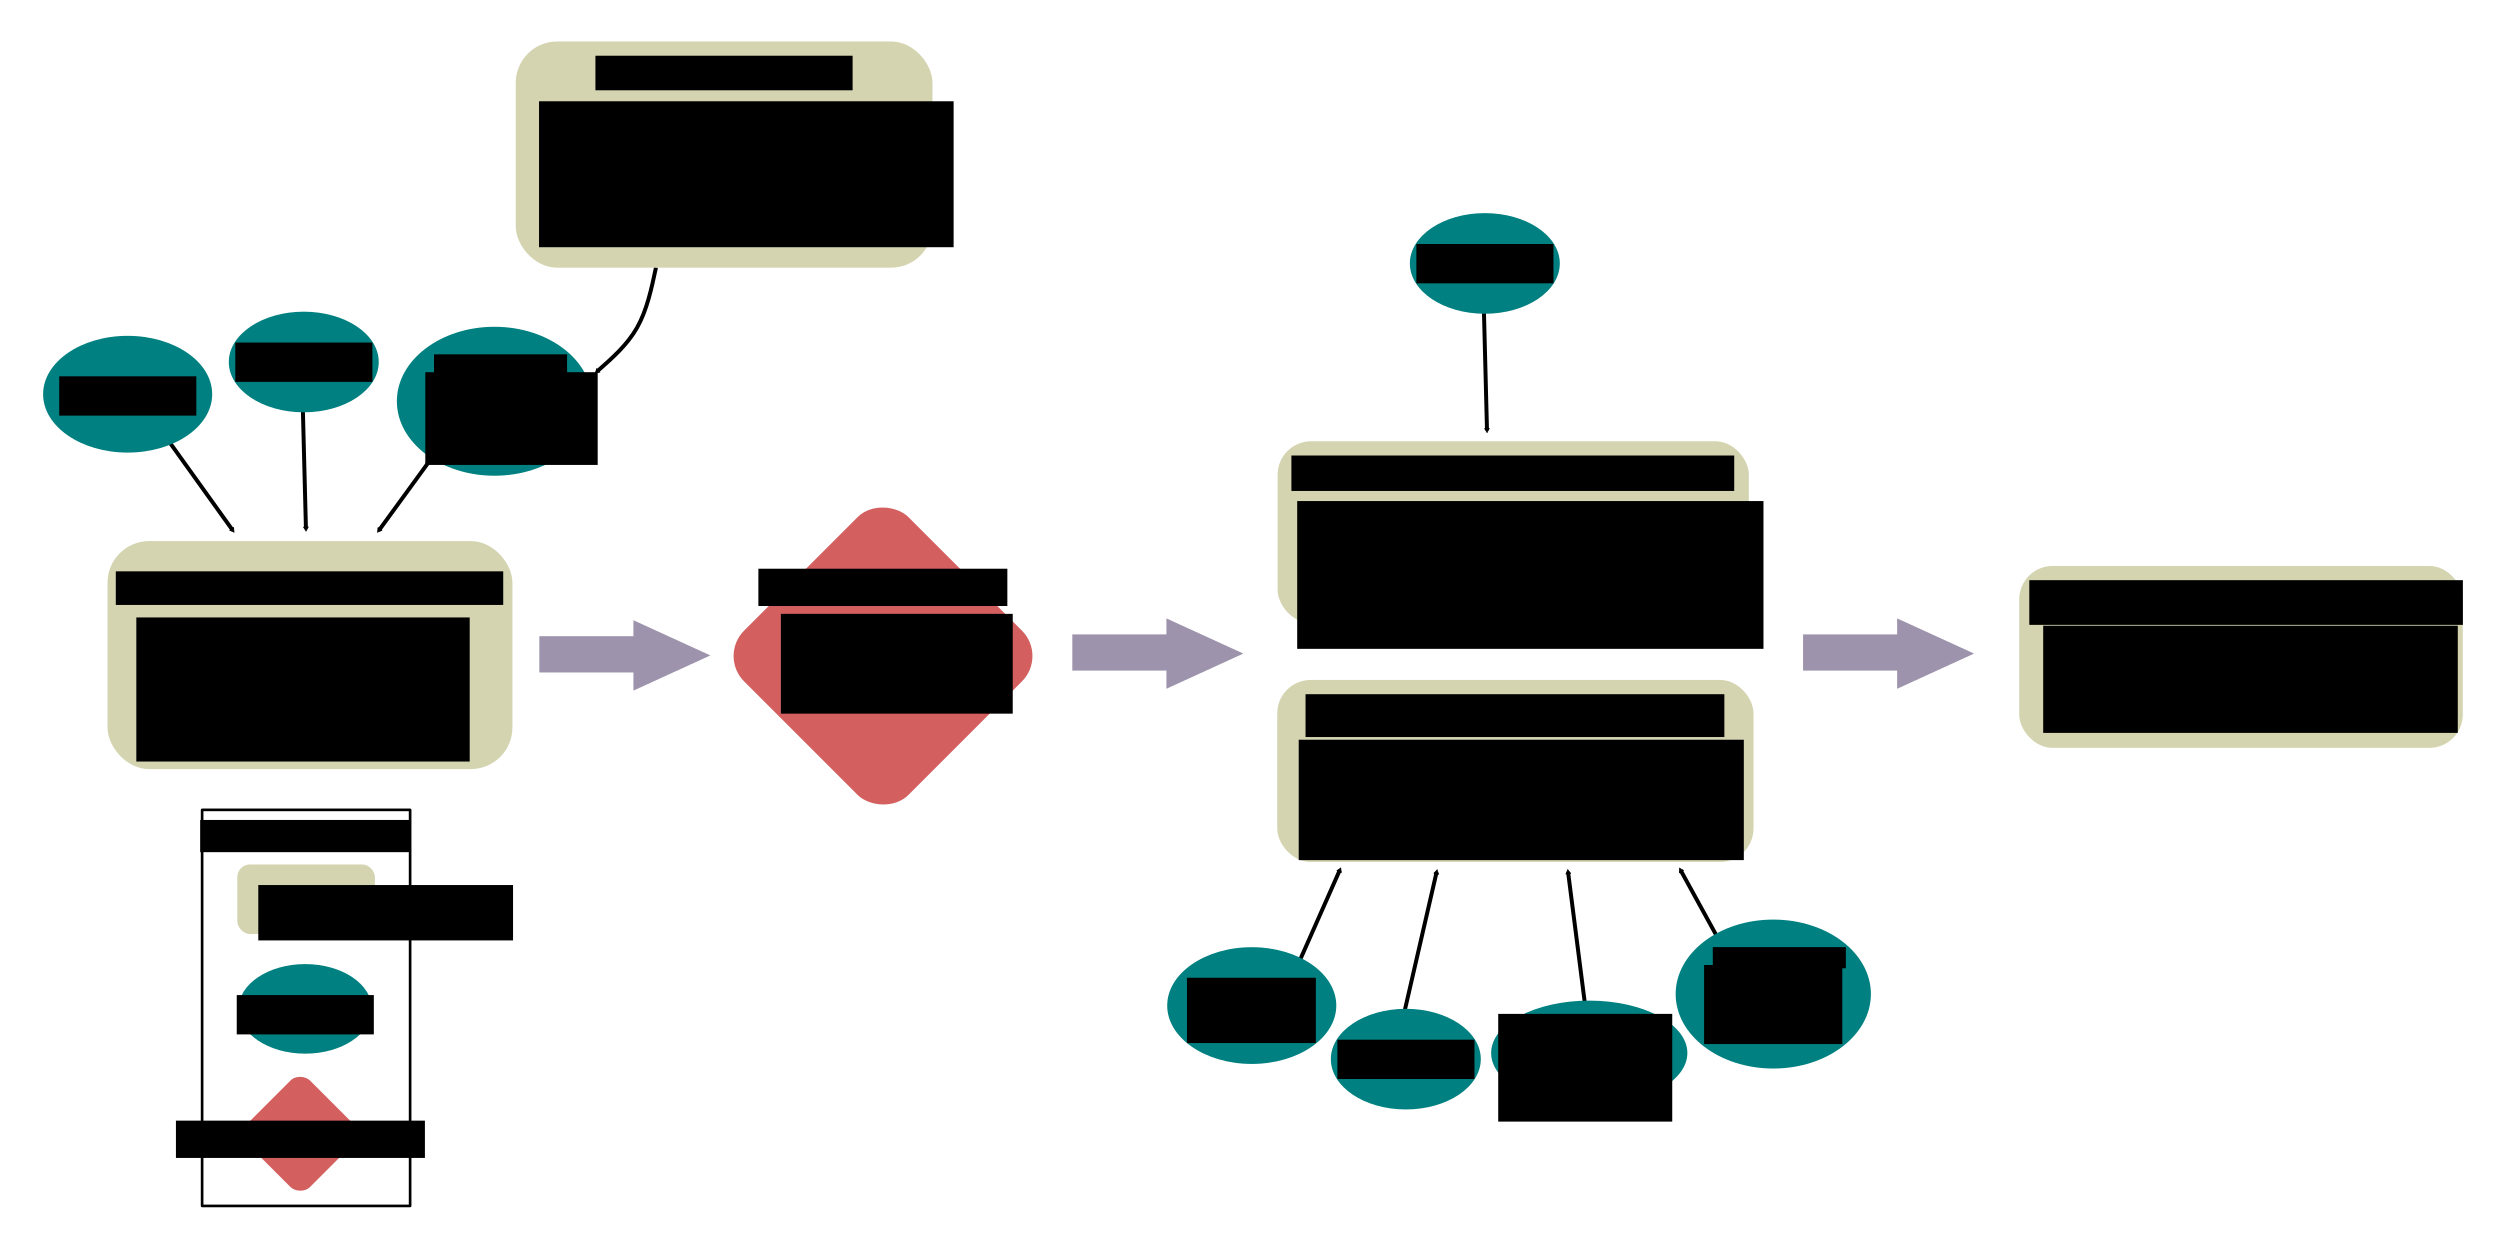 <?xml version="1.0" encoding="UTF-8" standalone="no"?>
<!-- Created with Inkscape (http://www.inkscape.org/) -->

<svg
   xmlns:dc="http://purl.org/dc/elements/1.1/"
   xmlns:cc="http://creativecommons.org/ns#"
   xmlns:rdf="http://www.w3.org/1999/02/22-rdf-syntax-ns#"
   xmlns:svg="http://www.w3.org/2000/svg"
   xmlns="http://www.w3.org/2000/svg"
   xmlns:sodipodi="http://sodipodi.sourceforge.net/DTD/sodipodi-0.dtd"
   xmlns:inkscape="http://www.inkscape.org/namespaces/inkscape"
   width="666.221mm"
   height="334.206mm"
   viewBox="0 0 666.221 334.206"
   version="1.1"
   id="svg8"
   inkscape:version="0.92.4 (unknown)"
   sodipodi:docname="Conceptual_diagram.svg"
   inkscape:export-filename="/home/hannah/Documents/Fierer_lab/NCAR/NEON_LTER_NCAR/NWT_CLM/images/Conceptual_diagram.png"
   inkscape:export-xdpi="300.02252"
   inkscape:export-ydpi="300.02252">
  <defs
     id="defs2">
    <inkscape:path-effect
       effect="bspline"
       id="path-effect3157"
       is_visible="true"
       weight="33.333"
       steps="2"
       helper_size="0"
       apply_no_weight="true"
       apply_with_weight="true"
       only_selected="false" />
    <marker
       inkscape:stockid="TriangleOutM"
       orient="auto"
       refY="0"
       refX="0"
       id="TriangleOutM"
       style="overflow:visible"
       inkscape:isstock="true">
      <path
         id="path1201"
         d="M 5.77,0 -2.88,5 V -5 Z"
         style="fill:#000000;fill-opacity:1;fill-rule:evenodd;stroke:#000000;stroke-width:1pt;stroke-opacity:1"
         transform="scale(0.4)"
         inkscape:connector-curvature="0" />
    </marker>
    <marker
       inkscape:stockid="Torso"
       orient="auto"
       refY="0"
       refX="0"
       id="Torso"
       style="overflow:visible"
       inkscape:isstock="true">
      <g
         id="g1282"
         transform="scale(0.7)"
         style="fill:#000000;fill-opacity:1;stroke:#000000;stroke-opacity:1">
        <path
           id="path1268"
           d="m -4.779,-3.24 c 2.35,0.366 5.3,1.938 5.037,3.627 C -0.005,2.078 -2.213,2.618 -4.563,2.252 -6.913,1.886 -8.521,0.752 -8.258,-0.938 -7.995,-2.628 -7.13,-3.605 -4.779,-3.24 Z"
           style="fill:#000000;fill-opacity:1;fill-rule:evenodd;stroke:#000000;stroke-width:1.25;stroke-opacity:1"
           inkscape:connector-curvature="0" />
        <path
           id="path1270"
           d="M 4.46,0.089 C -2.556,-4.378 5.225,-3.906 -0.848,-8.72"
           style="fill:#000000;fill-opacity:1;fill-rule:evenodd;stroke:#000000;stroke-width:1pt;stroke-opacity:1"
           inkscape:connector-curvature="0" />
        <path
           id="path1272"
           d="M 4.93,0.058 C -1.387,1.749 1.803,5.478 -4.945,7.546"
           style="fill:#000000;fill-opacity:1;fill-rule:evenodd;stroke:#000000;stroke-width:1pt;stroke-opacity:1"
           inkscape:connector-curvature="0" />
        <rect
           id="rect1274"
           transform="matrix(0.528,-0.85,0.888,0.46,0,0)"
           y="-1.741"
           x="-10.392"
           height="2.761"
           width="2.637"
           style="fill:#000000;fill-opacity:1;fill-rule:evenodd;stroke:#000000;stroke-width:1pt;stroke-opacity:1" />
        <rect
           id="rect1276"
           transform="matrix(0.671,-0.741,0.791,0.612,0,0)"
           y="-7.963"
           x="4.959"
           height="2.861"
           width="2.733"
           style="fill:#000000;fill-opacity:1;fill-rule:evenodd;stroke:#000000;stroke-width:1pt;stroke-opacity:1" />
        <path
           id="path1278"
           transform="matrix(0,-1.11,1.11,0,25.966,19.716)"
           d="m 16.78,-28.685 a 0.607,0.607 0 1 0 -1.215,0 0.607,0.607 0 1 0 1.215,0 z"
           style="fill:#000000;fill-opacity:1;fill-rule:evenodd;stroke:#000000;stroke-width:1pt;stroke-opacity:1"
           inkscape:connector-curvature="0" />
        <path
           id="path1280"
           transform="matrix(0,-1.11,1.11,0,26.825,16.991)"
           d="m 16.78,-28.685 a 0.607,0.607 0 1 0 -1.215,0 0.607,0.607 0 1 0 1.215,0 z"
           style="fill:#000000;fill-opacity:1;fill-rule:evenodd;stroke:#000000;stroke-width:1pt;stroke-opacity:1"
           inkscape:connector-curvature="0" />
      </g>
    </marker>
    <marker
       inkscape:stockid="Scissors"
       orient="auto"
       refY="0"
       refX="0"
       id="Scissors"
       style="overflow:visible"
       inkscape:isstock="true">
      <path
         id="schere"
         d="M 9.09,-3.606 C 8.12,-4.777 6.37,-4.736 5.062,-4.233 l -8.212,3.078 c -2.388,-1.307 -4.748,-0.933 -4.748,-1.569 0,-0.497 0.457,-0.388 0.388,-1.683 -0.066,-1.243 -1.364,-2.163 -2.59,-2.082 -1.227,-0.007 -2.499,0.933 -2.51,2.23 -0.091,1.306 1.007,2.52 2.307,2.605 1.522,0.227 4.218,-0.696 5.483,1.571 -0.942,1.738 -2.614,1.743 -4.126,1.656 -1.255,-0.072 -2.762,0.287 -3.361,1.521 -0.578,1.182 -0.011,2.865 1.317,3.226 1.34,0.492 3.181,-0.13 3.499,-1.671 0.246,-1.188 -0.595,-1.746 -0.273,-2.177 0.244,-0.325 1.791,-0.137 4.547,-1.375 L 5.676,4.233 C 6.8,4.547 8.173,4.536 9.168,3.431 l -9.22,-3.485 z m -18.308,-1.901 c 1.295,0.723 1.189,2.684 -0.156,3.063 -1.217,0.424 -2.771,-0.759 -2.383,-2.077 0.227,-1.082 1.653,-1.481 2.54,-0.986 z m 0.056,8.017 c 1.351,0.499 1.121,2.784 -0.252,3.092 -0.911,0.316 -2.214,-0.139 -2.306,-1.212 -0.178,-1.305 1.356,-2.484 2.558,-1.879 z"
         style="fill:#000000;fill-opacity:1;stroke:#000000;stroke-opacity:1"
         inkscape:connector-curvature="0" />
    </marker>
    <marker
       inkscape:stockid="ExperimentalArrow"
       orient="auto-start-reverse"
       refY="3"
       refX="5"
       id="ExperimentalArrow"
       inkscape:isstock="true">
      <path
         id="path1309"
         d="M 10,3 0,6 V 0 Z"
         style="fill:context-stroke;stroke:#000000;stroke-opacity:1"
         inkscape:connector-curvature="0" />
    </marker>
    <marker
       inkscape:stockid="TriangleOutL"
       orient="auto"
       refY="0"
       refX="0"
       id="TriangleOutL"
       style="overflow:visible"
       inkscape:isstock="true">
      <path
         id="path1198"
         d="M 5.77,0 -2.88,5 V -5 Z"
         style="fill:#000000;fill-opacity:1;fill-rule:evenodd;stroke:#000000;stroke-width:1pt;stroke-opacity:1"
         transform="scale(0.8)"
         inkscape:connector-curvature="0" />
    </marker>
    <marker
       inkscape:stockid="Arrow1Mend"
       orient="auto"
       refY="0"
       refX="0"
       id="Arrow1Mend"
       style="overflow:visible"
       inkscape:isstock="true">
      <path
         id="path1065"
         d="M 0,0 5,-5 -12.5,0 5,5 Z"
         style="fill:#000000;fill-opacity:1;fill-rule:evenodd;stroke:#000000;stroke-width:1pt;stroke-opacity:1"
         transform="matrix(-0.4,0,0,-0.4,-4,0)"
         inkscape:connector-curvature="0" />
    </marker>
    <marker
       inkscape:stockid="Arrow1Lend"
       orient="auto"
       refY="0"
       refX="0"
       id="Arrow1Lend"
       style="overflow:visible"
       inkscape:isstock="true">
      <path
         id="path1059"
         d="M 0,0 5,-5 -12.5,0 5,5 Z"
         style="fill:#000000;fill-opacity:1;fill-rule:evenodd;stroke:#000000;stroke-width:1pt;stroke-opacity:1"
         transform="matrix(-0.8,0,0,-0.8,-10,0)"
         inkscape:connector-curvature="0" />
    </marker>
    <inkscape:path-effect
       effect="spiro"
       id="path-effect1054"
       is_visible="true" />
    <marker
       inkscape:stockid="TriangleOutM"
       orient="auto"
       refY="0"
       refX="0"
       id="TriangleOutM-7"
       style="overflow:visible"
       inkscape:isstock="true">
      <path
         inkscape:connector-curvature="0"
         id="path1201-3"
         d="M 5.77,0 -2.88,5 V -5 Z"
         style="fill:#000000;fill-opacity:1;fill-rule:evenodd;stroke:#000000;stroke-width:1pt;stroke-opacity:1"
         transform="scale(0.4)" />
    </marker>
    <inkscape:path-effect
       effect="spiro"
       id="path-effect1054-8"
       is_visible="true" />
    <marker
       inkscape:stockid="TriangleOutM"
       orient="auto"
       refY="0"
       refX="0"
       id="TriangleOutM-7-6"
       style="overflow:visible"
       inkscape:isstock="true">
      <path
         inkscape:connector-curvature="0"
         id="path1201-3-8"
         d="M 5.77,0 -2.88,5 V -5 Z"
         style="fill:#000000;fill-opacity:1;fill-rule:evenodd;stroke:#000000;stroke-width:1pt;stroke-opacity:1"
         transform="scale(0.4)" />
    </marker>
    <inkscape:path-effect
       effect="spiro"
       id="path-effect1054-8-4"
       is_visible="true" />
    <marker
       inkscape:stockid="TriangleOutM"
       orient="auto"
       refY="0"
       refX="0"
       id="TriangleOutM-6"
       style="overflow:visible"
       inkscape:isstock="true">
      <path
         id="path1201-4"
         d="M 5.77,0 -2.88,5 V -5 Z"
         style="fill:#000000;fill-opacity:1;fill-rule:evenodd;stroke:#000000;stroke-width:1pt;stroke-opacity:1"
         transform="scale(0.4)"
         inkscape:connector-curvature="0" />
    </marker>
    <inkscape:path-effect
       effect="spiro"
       id="path-effect1054-4"
       is_visible="true" />
    <marker
       inkscape:stockid="TriangleOutM"
       orient="auto"
       refY="0"
       refX="0"
       id="TriangleOutM-7-3"
       style="overflow:visible"
       inkscape:isstock="true">
      <path
         inkscape:connector-curvature="0"
         id="path1201-3-7"
         d="M 5.77,0 -2.88,5 V -5 Z"
         style="fill:#000000;fill-opacity:1;fill-rule:evenodd;stroke:#000000;stroke-width:1pt;stroke-opacity:1"
         transform="scale(0.4)" />
    </marker>
    <inkscape:path-effect
       effect="spiro"
       id="path-effect1054-8-3"
       is_visible="true" />
    <marker
       inkscape:stockid="TriangleOutM"
       orient="auto"
       refY="0"
       refX="0"
       id="TriangleOutM-7-6-4"
       style="overflow:visible"
       inkscape:isstock="true">
      <path
         inkscape:connector-curvature="0"
         id="path1201-3-8-7"
         d="M 5.77,0 -2.88,5 V -5 Z"
         style="fill:#000000;fill-opacity:1;fill-rule:evenodd;stroke:#000000;stroke-width:1pt;stroke-opacity:1"
         transform="scale(0.4)" />
    </marker>
    <inkscape:path-effect
       effect="spiro"
       id="path-effect1054-8-4-2"
       is_visible="true" />
    <marker
       inkscape:stockid="TriangleOutM"
       orient="auto"
       refY="0"
       refX="0"
       id="TriangleOutM-6-3"
       style="overflow:visible"
       inkscape:isstock="true">
      <path
         id="path1201-4-6"
         d="M 5.77,0 -2.88,5 V -5 Z"
         style="fill:#000000;fill-opacity:1;fill-rule:evenodd;stroke:#000000;stroke-width:1pt;stroke-opacity:1"
         transform="scale(0.4)"
         inkscape:connector-curvature="0" />
    </marker>
    <inkscape:path-effect
       effect="spiro"
       id="path-effect1054-4-7"
       is_visible="true" />
    <marker
       inkscape:stockid="TriangleOutM"
       orient="auto"
       refY="0"
       refX="0"
       id="TriangleOutM-7-3-5"
       style="overflow:visible"
       inkscape:isstock="true">
      <path
         inkscape:connector-curvature="0"
         id="path1201-3-7-3"
         d="M 5.77,0 -2.88,5 V -5 Z"
         style="fill:#000000;fill-opacity:1;fill-rule:evenodd;stroke:#000000;stroke-width:1pt;stroke-opacity:1"
         transform="scale(0.4)" />
    </marker>
    <inkscape:path-effect
       effect="spiro"
       id="path-effect1054-8-3-5"
       is_visible="true" />
    <marker
       inkscape:stockid="TriangleOutM"
       orient="auto"
       refY="0"
       refX="0"
       id="TriangleOutM-7-6-4-6"
       style="overflow:visible"
       inkscape:isstock="true">
      <path
         inkscape:connector-curvature="0"
         id="path1201-3-8-7-2"
         d="M 5.77,0 -2.88,5 V -5 Z"
         style="fill:#000000;fill-opacity:1;fill-rule:evenodd;stroke:#000000;stroke-width:1pt;stroke-opacity:1"
         transform="scale(0.4)" />
    </marker>
    <inkscape:path-effect
       effect="spiro"
       id="path-effect1054-8-4-2-9"
       is_visible="true" />
    <marker
       inkscape:stockid="TriangleOutM"
       orient="auto"
       refY="0"
       refX="0"
       id="TriangleOutM-7-3-5-6"
       style="overflow:visible"
       inkscape:isstock="true">
      <path
         inkscape:connector-curvature="0"
         id="path1201-3-7-3-1"
         d="M 5.77,0 -2.88,5 V -5 Z"
         style="fill:#000000;fill-opacity:1;fill-rule:evenodd;stroke:#000000;stroke-width:1pt;stroke-opacity:1"
         transform="scale(0.4)" />
    </marker>
    <inkscape:path-effect
       effect="spiro"
       id="path-effect1054-8-3-5-0"
       is_visible="true" />
  </defs>
  <sodipodi:namedview
     id="base"
     pagecolor="#ffffff"
     bordercolor="#666666"
     borderopacity="1.0"
     inkscape:pageopacity="0.0"
     inkscape:pageshadow="2"
     inkscape:zoom="0.43367757"
     inkscape:cx="1258.9999"
     inkscape:cy="631.57021"
     inkscape:document-units="mm"
     inkscape:current-layer="layer1"
     showgrid="false"
     inkscape:window-width="1920"
     inkscape:window-height="1136"
     inkscape:window-x="0"
     inkscape:window-y="27"
     inkscape:window-maximized="1"
     inkscape:snap-bbox="true"
     inkscape:object-paths="true"
     inkscape:snap-bbox-edge-midpoints="true"
     inkscape:snap-global="false"
     showguides="true"
     inkscape:guide-bbox="true"
     fit-margin-top="0"
     fit-margin-left="0"
     fit-margin-right="0"
     fit-margin-bottom="0"
     inkscape:bbox-nodes="true"
     inkscape:bbox-paths="true" />
  <g
     inkscape:label="Layer 1"
     inkscape:groupmode="layer"
     id="layer1"
     transform="translate(35.388,-5.111)">
    <g
       id="g6480"
       transform="translate(152.518,-76.805)" />
    <g
       id="g3144">
      <rect
         ry="10.066"
         y="5.111"
         x="-35.388"
         height="334.206"
         width="666.221"
         id="rect3612"
         style="opacity:1;vector-effect:none;fill:#ffffff;fill-opacity:1;fill-rule:nonzero;stroke:none;stroke-width:1.275;stroke-linecap:butt;stroke-linejoin:miter;stroke-miterlimit:4;stroke-dasharray:none;stroke-dashoffset:0;stroke-opacity:1" />
      <rect
         y="150"
         x="-6.036"
         height="59.37"
         width="106.502"
         id="rect815"
         style="opacity:1;vector-effect:none;fill:#d4d4b1;fill-opacity:1;fill-rule:nonzero;stroke:#d4d4b1;stroke-width:1.396;stroke-linecap:butt;stroke-linejoin:miter;stroke-miterlimit:4;stroke-dasharray:none;stroke-dashoffset:0;stroke-opacity:1"
         ry="10.398" />
      <flowRoot
         transform="matrix(0.265,0,0,0.265,-13.662,86.717)"
         style="font-style:normal;font-variant:normal;font-weight:normal;font-stretch:normal;font-size:26.667px;line-height:1.25;font-family:'helectiva neue';-inkscape-font-specification:'helectiva neue';text-align:center;letter-spacing:0px;word-spacing:0px;text-anchor:middle;fill:#000000;fill-opacity:1;stroke:none"
         id="flowRoot836"
         xml:space="preserve"><flowRegion
           style="text-align:center;text-anchor:middle"
           id="flowRegion838"><rect
             style="text-align:center;text-anchor:middle"
             y="266.594"
             x="34.465"
             height="33.793"
             width="389.601"
             id="rect840" /></flowRegion><flowPara
           id="flowPara842">prepare_forcings_for_clm.R</flowPara></flowRoot>      <flowRoot
         transform="matrix(0.265,0,0,0.265,-11.416,83.694)"
         style="font-style:normal;font-variant:normal;font-weight:normal;font-stretch:normal;font-size:18.667px;line-height:1.25;font-family:'helectiva neue';-inkscape-font-specification:'helectiva neue';letter-spacing:0px;word-spacing:0px;fill:#000000;fill-opacity:1;stroke:none"
         id="flowRoot844"
         xml:space="preserve"><flowRegion
           id="flowRegion846"><rect
             y="324.373"
             x="46.629"
             height="144.905"
             width="335.242"
             id="rect848" /></flowRegion><flowPara
           id="flowPara850">- Reads in forcing data</flowPara><flowPara
           id="flowPara852">- gap-fills it with ReddyProc</flowPara><flowPara
           id="flowPara854">- writes forcing data to netcdf files</flowPara><flowPara
           id="flowPara6493">- creates 3 sets of forcing data for each of the local moisture regimes.</flowPara></flowRoot>      <g
         transform="translate(26.94,-1.341)"
         id="g6084">
        <rect
           transform="rotate(-45)"
           ry="9.57"
           y="219.539"
           x="-36.819"
           height="61.923"
           width="61.923"
           id="rect5991"
           style="opacity:1;vector-effect:none;fill:#d35f5f;fill-opacity:1;fill-rule:nonzero;stroke:none;stroke-width:1.111;stroke-linecap:butt;stroke-linejoin:miter;stroke-miterlimit:4;stroke-dasharray:none;stroke-dashoffset:0;stroke-opacity:1" />
        <g
           id="g6070">
          <flowRoot
             transform="matrix(0.265,0,0,0.265,130.637,87.362)"
             style="font-style:normal;font-variant:normal;font-weight:normal;font-stretch:normal;font-size:26.667px;line-height:1.25;font-family:'helectiva neue';-inkscape-font-specification:'helectiva neue';text-align:center;letter-spacing:0px;word-spacing:0px;text-anchor:middle;fill:#000000;fill-opacity:1;stroke:none"
             id="flowRoot836-3-8"
             xml:space="preserve"><flowRegion
               style="text-align:center;text-anchor:middle"
               id="flowRegion838-6-7"><rect
                 style="text-align:center;text-anchor:middle"
                 y="266.594"
                 x="34.465"
                 height="37.506"
                 width="250.376"
                 id="rect840-2-0" /></flowRegion><flowPara
               id="flowPara842-1-5">PTCLM50</flowPara></flowRoot>          <flowRoot
             transform="matrix(0.265,0,0,0.265,133.414,84.079)"
             style="font-style:normal;font-variant:normal;font-weight:normal;font-stretch:normal;font-size:18.667px;line-height:1.25;font-family:'helectiva neue';-inkscape-font-specification:'helectiva neue';letter-spacing:0px;word-spacing:0px;fill:#000000;fill-opacity:1;stroke:none"
             id="flowRoot844-2-2"
             xml:space="preserve"><flowRegion
               id="flowRegion846-5-7"><rect
                 y="324.373"
                 x="46.629"
                 height="100.353"
                 width="233.143"
                 id="rect848-3-9" /></flowRegion><flowPara
               id="flowPara850-9-1">- CLM model tuned to Niwot Ridge</flowPara><flowPara
               id="flowPara852-1-9">- BGC run</flowPara><flowPara
               id="flowPara854-8-6" /></flowRoot>        </g>
      </g>
      <g
         transform="translate(-12.77,-6.876)"
         id="g5926">
        <g
           id="g5893"
           transform="translate(5.742)">
          <path
             style="fill:none;stroke:#000000;stroke-width:1.058;stroke-linecap:butt;stroke-linejoin:miter;stroke-miterlimit:4;stroke-dasharray:none;stroke-opacity:1;marker-end:url(#TriangleOutM)"
             d="M 37.552,137.957 21.724,159.682"
             id="path1052"
             inkscape:connector-curvature="0"
             inkscape:path-effect="#path-effect1054"
             inkscape:original-d="M 37.552171,137.95677 21.724139,159.682"
             transform="translate(50.958,-6.437)"
             sodipodi:nodetypes="cc" />
          <path
             transform="translate(7.016,-3.748)"
             style="fill:none;stroke:#000000;stroke-width:1.058;stroke-linecap:butt;stroke-linejoin:miter;stroke-miterlimit:4;stroke-dasharray:none;stroke-opacity:1;marker-end:url(#TriangleOutM-7)"
             d="m 45.347,125.423 0.805,31.137"
             id="path1052-2"
             inkscape:connector-curvature="0"
             inkscape:path-effect="#path-effect1054-8"
             inkscape:original-d="m 45.347489,125.42251 0.80461,31.13695"
             sodipodi:nodetypes="cc" />
          <path
             transform="translate(-20.604,-4.132)"
             style="fill:none;stroke:#000000;stroke-width:1.058;stroke-linecap:butt;stroke-linejoin:miter;stroke-miterlimit:4;stroke-dasharray:none;stroke-opacity:1;marker-end:url(#TriangleOutM-7-6)"
             d="m 35.67,131.521 18.528,25.843"
             id="path1052-2-8"
             inkscape:connector-curvature="0"
             inkscape:path-effect="#path-effect1054-8-4"
             inkscape:original-d="m 35.670499,131.52107 18.527577,25.84299"
             sodipodi:nodetypes="cc" />
        </g>
        <g
           id="g873"
           transform="translate(75.632,-6.705)">
          <ellipse
             ry="19.847"
             rx="26.015"
             cy="125.621"
             cx="33.525"
             id="path858"
             style="opacity:1;vector-effect:none;fill:#008080;fill-opacity:1;fill-rule:nonzero;stroke:none;stroke-width:1.625;stroke-linecap:butt;stroke-linejoin:miter;stroke-miterlimit:4;stroke-dasharray:none;stroke-dashoffset:0;stroke-opacity:1" />
          <g
             id="g1023"
             transform="translate(0.529)">
            <flowRoot
               xml:space="preserve"
               id="flowRoot860"
               style="font-style:normal;font-variant:normal;font-weight:normal;font-stretch:normal;font-size:16px;line-height:1.25;font-family:'helectiva neue';-inkscape-font-specification:'helectiva neue';letter-spacing:0px;word-spacing:0px;fill:#000000;fill-opacity:1;stroke:none"
               transform="matrix(0.265,0,0,0.265,3.715,84.372)"><flowRegion
                 id="flowRegion862"><rect
                   id="rect864"
                   width="133.804"
                   height="21.287"
                   x="49.67"
                   y="108.462" /></flowRegion><flowPara
                 id="flowPara866"
                 style="text-align:center;text-anchor:middle">LTER Tvan</flowPara></flowRoot>            <flowRoot
               xml:space="preserve"
               id="flowRoot860-0"
               style="font-style:normal;font-variant:normal;font-weight:normal;font-stretch:normal;font-size:16px;line-height:1.25;font-family:'helectiva neue';-inkscape-font-specification:'helectiva neue';text-align:start;letter-spacing:0px;word-spacing:0px;text-anchor:start;fill:#000000;fill-opacity:1;stroke:none"
               transform="matrix(0.265,0,0,0.265,1.4,89.135)"><flowRegion
                 style="text-align:start;text-anchor:start"
                 id="flowRegion862-9"><rect
                   style="text-align:start;text-anchor:start"
                   id="rect864-36"
                   width="173.337"
                   height="93.257"
                   x="49.67"
                   y="108.462" /></flowRegion><flowPara
                 id="flowPara866-0"
                 style="text-align:start;text-anchor:start">- Air temperature</flowPara><flowPara
                 id="flowPara979"
                 style="text-align:start;text-anchor:start">- Relative humidity</flowPara><flowPara
                 id="flowPara981"
                 style="text-align:start;text-anchor:start">- Wind</flowPara><flowPara
                 id="flowPara983"
                 style="text-align:start;text-anchor:start">- Pressure</flowPara><flowPara
                 id="flowPara977"
                 style="text-align:start;text-anchor:start" /></flowRoot>          </g>
        </g>
        <g
           id="g5725"
           transform="translate(13.41,-1.609)">
          <ellipse
             ry="13.41"
             rx="19.981"
             cy="110.065"
             cx="44.923"
             id="path858-6"
             style="opacity:1;vector-effect:none;fill:#008080;fill-opacity:1;fill-rule:nonzero;stroke:none;stroke-width:1.17;stroke-linecap:butt;stroke-linejoin:miter;stroke-miterlimit:4;stroke-dasharray:none;stroke-dashoffset:0;stroke-opacity:1" />
          <flowRoot
             transform="matrix(0.265,0,0,0.265,13.518,76.144)"
             style="font-style:normal;font-variant:normal;font-weight:normal;font-stretch:normal;font-size:16px;line-height:1.25;font-family:'helectiva neue';-inkscape-font-specification:'helectiva neue';letter-spacing:0px;word-spacing:0px;fill:#000000;fill-opacity:1;stroke:none"
             id="flowRoot860-7"
             xml:space="preserve"><flowRegion
               id="flowRegion862-5"><rect
                 y="108.462"
                 x="49.67"
                 height="39.533"
                 width="137.859"
                 id="rect864-3" /></flowRegion><flowPara
               style="text-align:center;text-anchor:middle"
               id="flowPara866-5">Saddle Precipitation</flowPara></flowRoot>        </g>
        <g
           id="g5864"
           transform="translate(19.042,-9.923)">
          <ellipse
             ry="15.556"
             rx="22.529"
             cy="126.962"
             cx="-7.644"
             id="path858-6-2"
             style="opacity:1;vector-effect:none;fill:#008080;fill-opacity:1;fill-rule:nonzero;stroke:none;stroke-width:1.339;stroke-linecap:butt;stroke-linejoin:miter;stroke-miterlimit:4;stroke-dasharray:none;stroke-dashoffset:0;stroke-opacity:1" />
          <flowRoot
             transform="matrix(0.265,0,0,0.265,-39.039,93.451)"
             style="font-style:normal;font-variant:normal;font-weight:normal;font-stretch:normal;font-size:16px;line-height:1.25;font-family:'helectiva neue';-inkscape-font-specification:'helectiva neue';letter-spacing:0px;word-spacing:0px;fill:#000000;fill-opacity:1;stroke:none"
             id="flowRoot860-7-9"
             xml:space="preserve"><flowRegion
               id="flowRegion862-5-1"><rect
                 y="108.462"
                 x="49.67"
                 height="39.533"
                 width="137.859"
                 id="rect864-3-2" /></flowRegion><flowPara
               style="text-align:center;text-anchor:middle"
               id="flowPara866-5-7">Ameriflux NR-1 Radiation</flowPara></flowRoot>        </g>
      </g>
      <path
         inkscape:connector-curvature="0"
         id="rect6086"
         d="m 133.41,170.399 v 4.257 h -25.072 v 9.655 H 133.41 v 4.839 l 20.496,-9.376 z"
         style="opacity:1;vector-effect:none;fill:#9d93ac;fill-opacity:1;fill-rule:nonzero;stroke:none;stroke-width:1.058;stroke-linecap:butt;stroke-linejoin:miter;stroke-miterlimit:4;stroke-dasharray:none;stroke-dashoffset:0;stroke-opacity:1" />
      <path
         inkscape:connector-curvature="0"
         id="rect6086-0"
         d="m 275.444,169.907 v 4.257 h -25.072 v 9.655 h 25.072 v 4.839 l 20.496,-9.376 z"
         style="opacity:1;vector-effect:none;fill:#9d93ac;fill-opacity:1;fill-rule:nonzero;stroke:none;stroke-width:1.058;stroke-linecap:butt;stroke-linejoin:miter;stroke-miterlimit:4;stroke-dasharray:none;stroke-dashoffset:0;stroke-opacity:1" />
      <g
         transform="translate(0,18.521)"
         id="g2774">
        <g
           id="g1649"
           transform="translate(0,-17.992)">
          <rect
             y="122.849"
             x="305.751"
             height="47.144"
             width="124.236"
             id="rect815-9-3"
             style="opacity:1;vector-effect:none;fill:#d4d4b1;fill-opacity:1;fill-rule:nonzero;stroke:#d4d4b1;stroke-width:1.344;stroke-linecap:butt;stroke-linejoin:miter;stroke-miterlimit:4;stroke-dasharray:none;stroke-dashoffset:0;stroke-opacity:1"
             ry="8.257" />
          <flowRoot
             transform="matrix(0.265,0,0,0.265,299.625,55.323)"
             style="font-style:normal;font-variant:normal;font-weight:normal;font-stretch:normal;font-size:26.667px;line-height:1.25;font-family:'helectiva neue';-inkscape-font-specification:'helectiva neue';text-align:center;letter-spacing:0px;word-spacing:0px;text-anchor:middle;fill:#000000;fill-opacity:1;stroke:none"
             id="flowRoot836-3-6"
             xml:space="preserve"><flowRegion
               style="text-align:center;text-anchor:middle"
               id="flowRegion838-6-8"><rect
                 style="text-align:center;text-anchor:middle"
                 y="266.594"
                 x="34.465"
                 height="35.649"
                 width="445.292"
                 id="rect840-2-4" /></flowRegion><flowPara
               id="flowPara842-1-6">prepare_sim_for_comparison.R</flowPara></flowRoot>          <flowRoot
             transform="matrix(0.265,0,0,0.265,297.942,52.148)"
             style="font-style:normal;font-variant:normal;font-weight:normal;font-stretch:normal;font-size:18.667px;line-height:1.25;font-family:'helectiva neue';-inkscape-font-specification:'helectiva neue';letter-spacing:0px;word-spacing:0px;fill:#000000;fill-opacity:1;stroke:none"
             id="flowRoot844-2-6"
             xml:space="preserve"><flowRegion
               id="flowRegion846-5-72"><rect
                 y="324.373"
                 x="46.629"
                 height="148.618"
                 width="468.899"
                 id="rect848-3-7" /></flowRegion><flowPara
               id="flowPara850-9-4">- Reads in netcdf from model output</flowPara><flowPara
               id="flowPara854-8-0">- summarizes variables by time</flowPara><flowPara
               id="flowPara1900">- converts units to be comparable to obeservations</flowPara></flowRoot>        </g>
        <g
           id="g2711"
           transform="translate(17.682,-18.173)">
          <path
             transform="translate(297.045,-37.237)"
             style="fill:none;stroke:#000000;stroke-width:1.058;stroke-linecap:butt;stroke-linejoin:miter;stroke-miterlimit:4;stroke-dasharray:none;stroke-opacity:1;marker-end:url(#TriangleOutM-7-3)"
             d="m 45.347,125.423 0.805,31.137"
             id="path1052-2-5"
             inkscape:connector-curvature="0"
             inkscape:path-effect="#path-effect1054-8-3"
             inkscape:original-d="m 45.347489,125.42251 0.80461,31.13695"
             sodipodi:nodetypes="cc" />
          <g
             transform="translate(297.698,-35.098)"
             id="g5725-2">
            <ellipse
               style="opacity:1;vector-effect:none;fill:#008080;fill-opacity:1;fill-rule:nonzero;stroke:none;stroke-width:1.17;stroke-linecap:butt;stroke-linejoin:miter;stroke-miterlimit:4;stroke-dasharray:none;stroke-dashoffset:0;stroke-opacity:1"
               id="path858-6-1"
               cx="44.923"
               cy="110.065"
               rx="19.981"
               ry="13.41" />
            <flowRoot
               xml:space="preserve"
               id="flowRoot860-7-97"
               style="font-style:normal;font-variant:normal;font-weight:normal;font-stretch:normal;font-size:16px;line-height:1.25;font-family:'helectiva neue';-inkscape-font-specification:'helectiva neue';letter-spacing:0px;word-spacing:0px;fill:#000000;fill-opacity:1;stroke:none"
               transform="matrix(0.265,0,0,0.265,13.518,76.144)"><flowRegion
                 id="flowRegion862-5-6"><rect
                   id="rect864-3-8"
                   width="137.859"
                   height="39.533"
                   x="49.67"
                   y="108.462" /></flowRegion><flowPara
                 id="flowPara866-5-2"
                 style="text-align:center;text-anchor:middle">Simluation netcdf output</flowPara></flowRoot>          </g>
        </g>
      </g>
      <g
         transform="translate(49.046,1.473)"
         id="g3610">
        <rect
           ry="8.264"
           style="opacity:1;vector-effect:none;fill:#d4d4b1;fill-opacity:1;fill-rule:nonzero;stroke:#d4d4b1;stroke-width:1.304;stroke-linecap:butt;stroke-linejoin:miter;stroke-miterlimit:4;stroke-dasharray:none;stroke-dashoffset:0;stroke-opacity:1"
           id="rect815-9-3-9"
           width="116.908"
           height="47.183"
           x="454.313"
           y="155.108" />
        <flowRoot
           xml:space="preserve"
           id="flowRoot836-3-6-3"
           style="font-style:normal;font-variant:normal;font-weight:normal;font-stretch:normal;font-size:26.667px;line-height:1.25;font-family:'helectiva neue';-inkscape-font-specification:'helectiva neue';text-align:center;letter-spacing:0px;word-spacing:0px;text-anchor:middle;fill:#000000;fill-opacity:1;stroke:none"
           transform="matrix(0.265,0,0,0.265,447.219,87.602)"><flowRegion
             id="flowRegion838-6-8-1"
             style="text-align:center;text-anchor:middle"><rect
               id="rect840-2-4-9"
               width="436.01"
               height="44.931"
               x="34.465"
               y="266.594"
               style="text-align:center;text-anchor:middle" /></flowRegion><flowPara
             id="flowPara842-1-6-4">plot_obs_sim_comparisons.R</flowPara></flowRoot>        <flowRoot
           xml:space="preserve"
           id="flowRoot844-2-6-7"
           style="font-style:normal;font-variant:normal;font-weight:normal;font-stretch:normal;font-size:18.667px;line-height:1.25;font-family:'helectiva neue';-inkscape-font-specification:'helectiva neue';letter-spacing:0px;word-spacing:0px;fill:#000000;fill-opacity:1;stroke:none"
           transform="matrix(0.265,0,0,0.265,447.696,84.427)"><flowRegion
             id="flowRegion846-5-72-8"><rect
               id="rect848-3-7-4"
               width="416.921"
               height="107.778"
               x="46.629"
               y="324.373" /></flowRegion><flowPara
             id="flowPara850-9-4-5">- Reads in observational and simulation data</flowPara><flowPara
             id="flowPara1900-3">- creates plots comparing the two</flowPara></flowRoot>      </g>
      <g
         transform="translate(0,-18.521)"
         id="g2826">
        <g
           id="g1668"
           transform="translate(1.058,16.933)">
          <rect
             ry="8.259"
             style="opacity:1;vector-effect:none;fill:#d4d4b1;fill-opacity:1;fill-rule:nonzero;stroke:#d4d4b1;stroke-width:1.351;stroke-linecap:butt;stroke-linejoin:miter;stroke-miterlimit:4;stroke-dasharray:none;stroke-dashoffset:0;stroke-opacity:1"
             id="rect815-9"
             width="125.576"
             height="47.157"
             x="304.597"
             y="188.568" />
          <flowRoot
             xml:space="preserve"
             id="flowRoot836-3"
             style="font-style:normal;font-variant:normal;font-weight:normal;font-stretch:normal;font-size:26.667px;line-height:1.25;font-family:'helectiva neue';-inkscape-font-specification:'helectiva neue';text-align:center;letter-spacing:0px;word-spacing:0px;text-anchor:middle;fill:#000000;fill-opacity:1;stroke:none"
             transform="matrix(0.265,0,0,0.265,302.333,121.049)"><flowRegion
               id="flowRegion838-6"
               style="text-align:center;text-anchor:middle"><rect
                 id="rect840-2"
                 width="421.159"
                 height="43.075"
                 x="34.465"
                 y="266.594"
                 style="text-align:center;text-anchor:middle" /></flowRegion><flowPara
               id="flowPara842-1">prepare_obs_for_comparison.R</flowPara></flowRoot>          <flowRoot
             xml:space="preserve"
             id="flowRoot844-2"
             style="font-style:normal;font-variant:normal;font-weight:normal;font-stretch:normal;font-size:18.667px;line-height:1.25;font-family:'helectiva neue';-inkscape-font-specification:'helectiva neue';letter-spacing:0px;word-spacing:0px;fill:#000000;fill-opacity:1;stroke:none"
             transform="matrix(0.265,0,0,0.265,297.293,117.874)"><flowRegion
               id="flowRegion846-5"><rect
                 id="rect848-3"
                 width="447.592"
                 height="121.045"
                 x="46.629"
                 y="324.373" /></flowRegion><flowPara
               id="flowPara854-8">- Reads in observational data from LTER</flowPara><flowPara
               id="flowPara1907">- Summarizes variables by time</flowPara><flowPara
               id="flowPara1909">- Consolidates observations from different vegetation communities into same data frame</flowPara></flowRoot>        </g>
        <g
           id="g2750"
           transform="translate(0,16.933)">
          <path
             style="fill:none;stroke:#000000;stroke-width:1.058;stroke-linecap:butt;stroke-linejoin:miter;stroke-miterlimit:4;stroke-dasharray:none;stroke-opacity:1;marker-end:url(#TriangleOutM-6-3)"
             d="M 42.648,141.597 32.038,160.934"
             id="path1052-9-2"
             inkscape:connector-curvature="0"
             inkscape:path-effect="#path-effect1054-4-7"
             inkscape:original-d="M 42.648242,141.59682 32.038441,160.93369"
             transform="matrix(1,0,0,-1,380.476,399.605)"
             sodipodi:nodetypes="cc" />
          <path
             transform="matrix(1,0,0,-1,341.825,401.15)"
             style="fill:none;stroke:#000000;stroke-width:1.058;stroke-linecap:butt;stroke-linejoin:miter;stroke-miterlimit:4;stroke-dasharray:none;stroke-opacity:1;marker-end:url(#TriangleOutM-7-3-5)"
             d="m 45.347,125.423 -4.678,36.565"
             id="path1052-2-5-7"
             inkscape:connector-curvature="0"
             inkscape:path-effect="#path-effect1054-8-3-5"
             inkscape:original-d="m 45.347489,125.42251 -4.67791,36.56482"
             sodipodi:nodetypes="cc" />
          <path
             transform="matrix(1,0,0,-1,278.223,399.947)"
             style="fill:none;stroke:#000000;stroke-width:1.058;stroke-linecap:butt;stroke-linejoin:miter;stroke-miterlimit:4;stroke-dasharray:none;stroke-opacity:1;marker-end:url(#TriangleOutM-7-6-4-6)"
             d="m 31.666,134.797 11.726,26.496"
             id="path1052-2-8-6-0"
             inkscape:connector-curvature="0"
             inkscape:path-effect="#path-effect1054-8-4-2-9"
             inkscape:original-d="m 31.666443,134.79712 11.726173,26.4962"
             sodipodi:nodetypes="cc" />
          <ellipse
             transform="scale(1,-1)"
             ry="19.847"
             rx="26.015"
             cy="-271.604"
             cx="437.17"
             id="path858-9-3"
             style="opacity:1;vector-effect:none;fill:#008080;fill-opacity:1;fill-rule:nonzero;stroke:none;stroke-width:1.625;stroke-linecap:butt;stroke-linejoin:miter;stroke-miterlimit:4;stroke-dasharray:none;stroke-dashoffset:0;stroke-opacity:1" />
          <g
             id="g1023-5-6"
             transform="translate(404.175,145.983)">
            <flowRoot
               xml:space="preserve"
               id="flowRoot860-5-0"
               style="font-style:normal;font-variant:normal;font-weight:normal;font-stretch:normal;font-size:16px;line-height:1.25;font-family:'helectiva neue';-inkscape-font-specification:'helectiva neue';letter-spacing:0px;word-spacing:0px;fill:#000000;fill-opacity:1;stroke:none"
               transform="matrix(0.265,0,0,0.265,3.715,84.372)"><flowRegion
                 id="flowRegion862-2-6"><rect
                   id="rect864-1-2"
                   width="133.804"
                   height="21.287"
                   x="49.67"
                   y="108.462" /></flowRegion><flowPara
                 id="flowPara866-59-6"
                 style="text-align:center;text-anchor:middle">LTER Tvan</flowPara></flowRoot>            <flowRoot
               xml:space="preserve"
               id="flowRoot860-0-9-1"
               style="font-style:normal;font-variant:normal;font-weight:normal;font-stretch:normal;font-size:16px;line-height:1.25;font-family:'helectiva neue';-inkscape-font-specification:'helectiva neue';text-align:start;letter-spacing:0px;word-spacing:0px;text-anchor:start;fill:#000000;fill-opacity:1;stroke:none"
               transform="matrix(0.265,0,0,0.265,1.4,89.135)"><flowRegion
                 style="text-align:start;text-anchor:start"
                 id="flowRegion862-9-1-8"><rect
                   style="text-align:start;text-anchor:start"
                   id="rect864-36-6-7"
                   width="138.943"
                   height="79.5"
                   x="49.67"
                   y="108.462" /></flowRegion><flowPara
                 id="flowPara866-0-2-9"
                 style="text-align:start;text-anchor:start">- flux data</flowPara><flowPara
                 id="flowPara979-1-2"
                 style="text-align:start;text-anchor:start">- fell field soil </flowPara><flowPara
                 id="flowPara2193"
                 style="text-align:start;text-anchor:start">temperature and</flowPara><flowPara
                 id="flowPara2195"
                 style="text-align:start;text-anchor:start">moisture</flowPara><flowPara
                 id="flowPara983-5-2"
                 style="text-align:start;text-anchor:start" /><flowPara
                 id="flowPara977-3-3"
                 style="text-align:start;text-anchor:start" /></flowRoot>          </g>
          <ellipse
             transform="scale(1,-1)"
             ry="13.956"
             rx="26.147"
             cy="-287.308"
             cx="388.13"
             id="path858-6-1-5"
             style="opacity:1;vector-effect:none;fill:#008080;fill-opacity:1;fill-rule:nonzero;stroke:none;stroke-width:1.366;stroke-linecap:butt;stroke-linejoin:miter;stroke-miterlimit:4;stroke-dasharray:none;stroke-dashoffset:0;stroke-opacity:1" />
          <flowRoot
             transform="matrix(0.265,0,0,0.265,350.705,248.146)"
             style="font-style:normal;font-variant:normal;font-weight:normal;font-stretch:normal;font-size:16px;line-height:1.25;font-family:'helectiva neue';-inkscape-font-specification:'helectiva neue';letter-spacing:0px;word-spacing:0px;fill:#000000;fill-opacity:1;stroke:none"
             id="flowRoot860-7-97-9"
             xml:space="preserve"><flowRegion
               id="flowRegion862-5-6-2"><rect
                 y="108.462"
                 x="49.67"
                 height="108.321"
                 width="175.004"
                 id="rect864-3-8-2" /></flowRegion><flowPara
               style="text-align:center;text-anchor:middle"
               id="flowPara866-5-2-8">Saddle </flowPara><flowPara
               id="flowPara2926"
               style="text-align:center;text-anchor:middle">sensor network primary productivity </flowPara><flowPara
               id="flowPara2928"
               style="text-align:center;text-anchor:middle">data</flowPara></flowRoot>          <ellipse
             transform="scale(1,-1)"
             ry="15.556"
             rx="22.529"
             cy="-274.671"
             cx="298.188"
             id="path858-6-2-6-7"
             style="opacity:1;vector-effect:none;fill:#008080;fill-opacity:1;fill-rule:nonzero;stroke:none;stroke-width:1.339;stroke-linecap:butt;stroke-linejoin:miter;stroke-miterlimit:4;stroke-dasharray:none;stroke-dashoffset:0;stroke-opacity:1" />
          <flowRoot
             transform="matrix(0.265,0,0,0.265,267.761,238.515)"
             style="font-style:normal;font-variant:normal;font-weight:normal;font-stretch:normal;font-size:16px;line-height:1.25;font-family:'helectiva neue';-inkscape-font-specification:'helectiva neue';letter-spacing:0px;word-spacing:0px;fill:#000000;fill-opacity:1;stroke:none"
             id="flowRoot860-7-9-4-3"
             xml:space="preserve"><flowRegion
               id="flowRegion862-5-1-3-6"><rect
                 y="108.462"
                 x="49.67"
                 height="65.673"
                 width="129.604"
                 id="rect864-3-2-3-1" /></flowRegion><flowPara
               style="text-align:center;text-anchor:middle"
               id="flowPara866-5-7-6-2">Saddle sensor network soil data </flowPara></flowRoot>          <g
             transform="translate(11.443,5.403)"
             id="g2445">
            <path
               sodipodi:nodetypes="cc"
               inkscape:original-d="m 45.347489,125.42251 8.413813,36.53968"
               inkscape:path-effect="#path-effect1054-8-3-5-0"
               inkscape:connector-curvature="0"
               id="path1052-2-5-7-6"
               d="m 45.347,125.423 8.414,36.54"
               style="fill:none;stroke:#000000;stroke-width:1.058;stroke-linecap:butt;stroke-linejoin:miter;stroke-miterlimit:4;stroke-dasharray:none;stroke-opacity:1;marker-end:url(#TriangleOutM-7-3-5-6)"
               transform="matrix(1,0,0,-1,282.228,395.747)" />
            <ellipse
               style="opacity:1;vector-effect:none;fill:#008080;fill-opacity:1;fill-rule:nonzero;stroke:none;stroke-width:1.17;stroke-linecap:butt;stroke-linejoin:miter;stroke-miterlimit:4;stroke-dasharray:none;stroke-dashoffset:0;stroke-opacity:1"
               id="path858-6-1-5-3"
               cx="327.805"
               cy="-283.543"
               rx="19.981"
               ry="13.41"
               transform="scale(1,-1)" />
            <flowRoot
               xml:space="preserve"
               id="flowRoot860-7-97-9-2"
               style="font-style:normal;font-variant:normal;font-weight:normal;font-stretch:normal;font-size:16px;line-height:1.25;font-family:'helectiva neue';-inkscape-font-specification:'helectiva neue';letter-spacing:0px;word-spacing:0px;fill:#000000;fill-opacity:1;stroke:none"
               transform="matrix(0.265,0,0,0.265,296.4,249.622)"><flowRegion
                 id="flowRegion862-5-6-2-0"><rect
                   id="rect864-3-8-2-6"
                   width="137.859"
                   height="39.533"
                   x="49.67"
                   y="108.462" /></flowRegion><flowPara
                 id="flowPara866-5-2-8-1"
                 style="text-align:center;text-anchor:middle">Saddle Grid snow depth data</flowPara></flowRoot>          </g>
        </g>
      </g>
      <path
         inkscape:connector-curvature="0"
         id="rect6086-0-5"
         d="m 470.178,169.907 v 4.257 h -25.072 v 9.655 h 25.072 v 4.839 l 20.496,-9.376 z"
         style="opacity:1;vector-effect:none;fill:#9d93ac;fill-opacity:1;fill-rule:nonzero;stroke:none;stroke-width:1.058;stroke-linecap:butt;stroke-linejoin:miter;stroke-miterlimit:4;stroke-dasharray:none;stroke-dashoffset:0;stroke-opacity:1" />
      <path
         transform="translate(-11.788,-6.876)"
         sodipodi:nodetypes="ccc"
         inkscape:original-d="m 151.216,83.259698 c -1.21309,5.702483 -2.42642,11.405132 -3.64006,17.108242 -4.00385,3.5185 -8.00785,7.03716 -12.01216,10.55614"
         inkscape:path-effect="#path-effect3157"
         inkscape:connector-curvature="0"
         id="path3155"
         d="m 151.216,83.26 c -1.213,5.702 -2.427,11.405 -5.035,16.016 -2.609,4.611 -6.613,8.129 -10.617,11.648"
         style="fill:none;stroke:#000000;stroke-width:1.058;stroke-linecap:butt;stroke-linejoin:miter;stroke-miterlimit:4;stroke-dasharray:none;stroke-opacity:1;marker-end:url(#TriangleOutM-6)" />
      <g
         transform="translate(-8.35,-19.155)"
         id="g1630">
        <rect
           ry="10.31"
           style="opacity:1;vector-effect:none;fill:#d4d4b1;fill-opacity:1;fill-rule:nonzero;stroke:#d4d4b1;stroke-width:1.411;stroke-linecap:butt;stroke-linejoin:miter;stroke-miterlimit:4;stroke-dasharray:none;stroke-dashoffset:0;stroke-opacity:1"
           id="rect815-4"
           width="109.636"
           height="58.865"
           x="111.11"
           y="36.027" />
        <flowRoot
           xml:space="preserve"
           id="flowRoot836-7"
           style="font-style:normal;font-variant:normal;font-weight:normal;font-stretch:normal;font-size:26.667px;line-height:1.25;font-family:'helectiva neue';-inkscape-font-specification:'helectiva neue';text-align:center;letter-spacing:0px;word-spacing:0px;text-anchor:middle;fill:#000000;fill-opacity:1;stroke:none"
           transform="matrix(0.265,0,0,0.265,122.504,-31.531)"><flowRegion
             id="flowRegion838-65"
             style="text-align:center;text-anchor:middle"><rect
               id="rect840-6"
               width="258.63"
               height="34.754"
               x="34.465"
               y="266.594"
               style="text-align:center;text-anchor:middle" /></flowRegion><flowPara
             id="flowPara842-9">clean_tvan_data.R</flowPara></flowRoot>        <flowRoot
           xml:space="preserve"
           id="flowRoot844-3"
           style="font-style:normal;font-variant:normal;font-weight:normal;font-stretch:normal;font-size:18.667px;line-height:1.25;font-family:'helectiva neue';-inkscape-font-specification:'helectiva neue';letter-spacing:0px;word-spacing:0px;fill:#000000;fill-opacity:1;stroke:none"
           transform="matrix(0.265,0,0,0.265,104.25,-34.706)"><flowRegion
             id="flowRegion846-7"><rect
               id="rect848-4"
               width="416.921"
               height="146.762"
               x="46.629"
               y="324.373" /></flowRegion><flowPara
             id="flowPara850-5">- Reads in LTER L1 Tvan data</flowPara><flowPara
             id="flowPara6493-4">- filters out some problem spots</flowPara><flowPara
             id="flowPara3130">- fills missing temperature in 2018 with saddle met temperature</flowPara><flowPara
             id="flowPara3132">- write out new ReddyProc-ready files for each tower</flowPara></flowRoot>      </g>
      <g
         id="g2930">
        <g
           id="g2957">
          <g
             transform="translate(41.705,-35.088)"
             id="g2849">
            <g
               id="g3610-3"
               transform="translate(-473.903,113.162)">
              <rect
                 y="157.628"
                 x="460.271"
                 height="18.077"
                 width="36.231"
                 id="rect815-9-3-9-6"
                 style="opacity:1;vector-effect:none;fill:#d4d4b1;fill-opacity:1;fill-rule:nonzero;stroke:#d4d4b1;stroke-width:0.449;stroke-linecap:butt;stroke-linejoin:miter;stroke-miterlimit:4;stroke-dasharray:none;stroke-dashoffset:0;stroke-opacity:1"
                 ry="3.166" />
              <flowRoot
                 xml:space="preserve"
                 id="flowRoot1715"
                 style="font-style:normal;font-variant:normal;font-weight:normal;font-stretch:normal;font-size:26.667px;line-height:1.25;font-family:'helectiva neue';-inkscape-font-specification:'helectiva neue';letter-spacing:0px;word-spacing:0px;fill:#000000;fill-opacity:1;stroke:none"
                 transform="matrix(0.265,0,0,0.265,447.934,-91.413)"><flowRegion
                   id="flowRegion1717"><rect
                     id="rect1719"
                     width="256.175"
                     height="55.69"
                     x="66.828"
                     y="959.638" /></flowRegion><flowPara
                   id="flowPara1721">Scripts</flowPara></flowRoot>            </g>
            <g
               id="g5725-2-6"
               transform="translate(-39.949,200.461)">
              <ellipse
                 ry="11.936"
                 rx="17.771"
                 cy="108.592"
                 cx="44.187"
                 id="path858-6-1-2"
                 style="opacity:1;vector-effect:none;fill:#008080;fill-opacity:1;fill-rule:nonzero;stroke:none;stroke-width:1.041;stroke-linecap:butt;stroke-linejoin:miter;stroke-miterlimit:4;stroke-dasharray:none;stroke-dashoffset:0;stroke-opacity:1" />
              <flowRoot
                 transform="matrix(0.265,0,0,0.265,12.783,76.173)"
                 style="font-style:normal;font-variant:normal;font-weight:normal;font-stretch:normal;font-size:26.667px;line-height:1.25;font-family:'helectiva neue';-inkscape-font-specification:'helectiva neue';letter-spacing:0px;word-spacing:0px;fill:#000000;fill-opacity:1;stroke:none"
                 id="flowRoot860-7-97-6"
                 xml:space="preserve"><flowRegion
                   id="flowRegion862-5-6-1"><rect
                     y="108.462"
                     x="49.67"
                     height="39.533"
                     width="137.859"
                     id="rect864-3-8-8" /></flowRegion><flowPara
                   style="text-align:center;text-anchor:middle"
                   id="flowPara866-5-2-7">Data</flowPara></flowRoot>            </g>
            <g
               id="g6084-9"
               transform="translate(-171.452,185.246)">
              <g
                 id="g1849"
                 transform="translate(1.473,-4.42)">
                <rect
                   transform="rotate(-45)"
                   ry="3.669"
                   y="224.589"
                   x="-3.821"
                   height="23.744"
                   width="23.744"
                   id="rect5991-2"
                   style="opacity:1;vector-effect:none;fill:#d35f5f;fill-opacity:1;fill-rule:nonzero;stroke:none;stroke-width:0.426;stroke-linecap:butt;stroke-linejoin:miter;stroke-miterlimit:4;stroke-dasharray:none;stroke-dashoffset:0;stroke-opacity:1" />
                <flowRoot
                   xml:space="preserve"
                   id="flowRoot836-3-8-2"
                   style="font-style:normal;font-variant:normal;font-weight:normal;font-stretch:normal;font-size:26.667px;line-height:1.25;font-family:'helectiva neue';-inkscape-font-specification:'helectiva neue';text-align:center;letter-spacing:0px;word-spacing:0px;text-anchor:middle;fill:#000000;fill-opacity:1;stroke:none"
                   transform="matrix(0.265,0,0,0.265,130.637,87.362)"><flowRegion
                     id="flowRegion838-6-7-3"
                     style="text-align:center;text-anchor:middle"><rect
                       id="rect840-2-0-7"
                       width="250.376"
                       height="37.506"
                       x="34.465"
                       y="266.594"
                       style="text-align:center;text-anchor:middle" /></flowRegion><flowPara
                     id="flowPara842-1-5-5">Model</flowPara></flowRoot>              </g>
            </g>
          </g>
          <rect
             ry="0"
             y="220.936"
             x="18.473"
             height="105.538"
             width="55.43"
             id="rect2851"
             style="opacity:1;vector-effect:none;fill:none;fill-opacity:1;fill-rule:nonzero;stroke:#000000;stroke-width:0.706;stroke-linecap:round;stroke-linejoin:round;stroke-miterlimit:4;stroke-dasharray:none;stroke-dashoffset:0;stroke-opacity:1" />
          <flowRoot
             transform="matrix(0.265,0,0,0.265,-25.968,21.749)"
             style="font-style:normal;font-variant:normal;font-weight:normal;font-stretch:normal;font-size:26.667px;line-height:1.25;font-family:'helectiva neue';-inkscape-font-specification:'helectiva neue';text-align:center;letter-spacing:0px;word-spacing:0px;text-anchor:middle;fill:#000000;fill-opacity:1;stroke:none"
             id="flowRoot2876"
             xml:space="preserve"><flowRegion
               style="text-align:center;text-anchor:middle"
               id="flowRegion2878"><rect
                 style="text-align:center;text-anchor:middle"
                 y="761.773"
                 x="165.786"
                 height="32.395"
                 width="211.519"
                 id="rect2880" /></flowRegion><flowPara
               id="flowPara2882">Key</flowPara></flowRoot>        </g>
      </g>
    </g>
  </g>
</svg>
